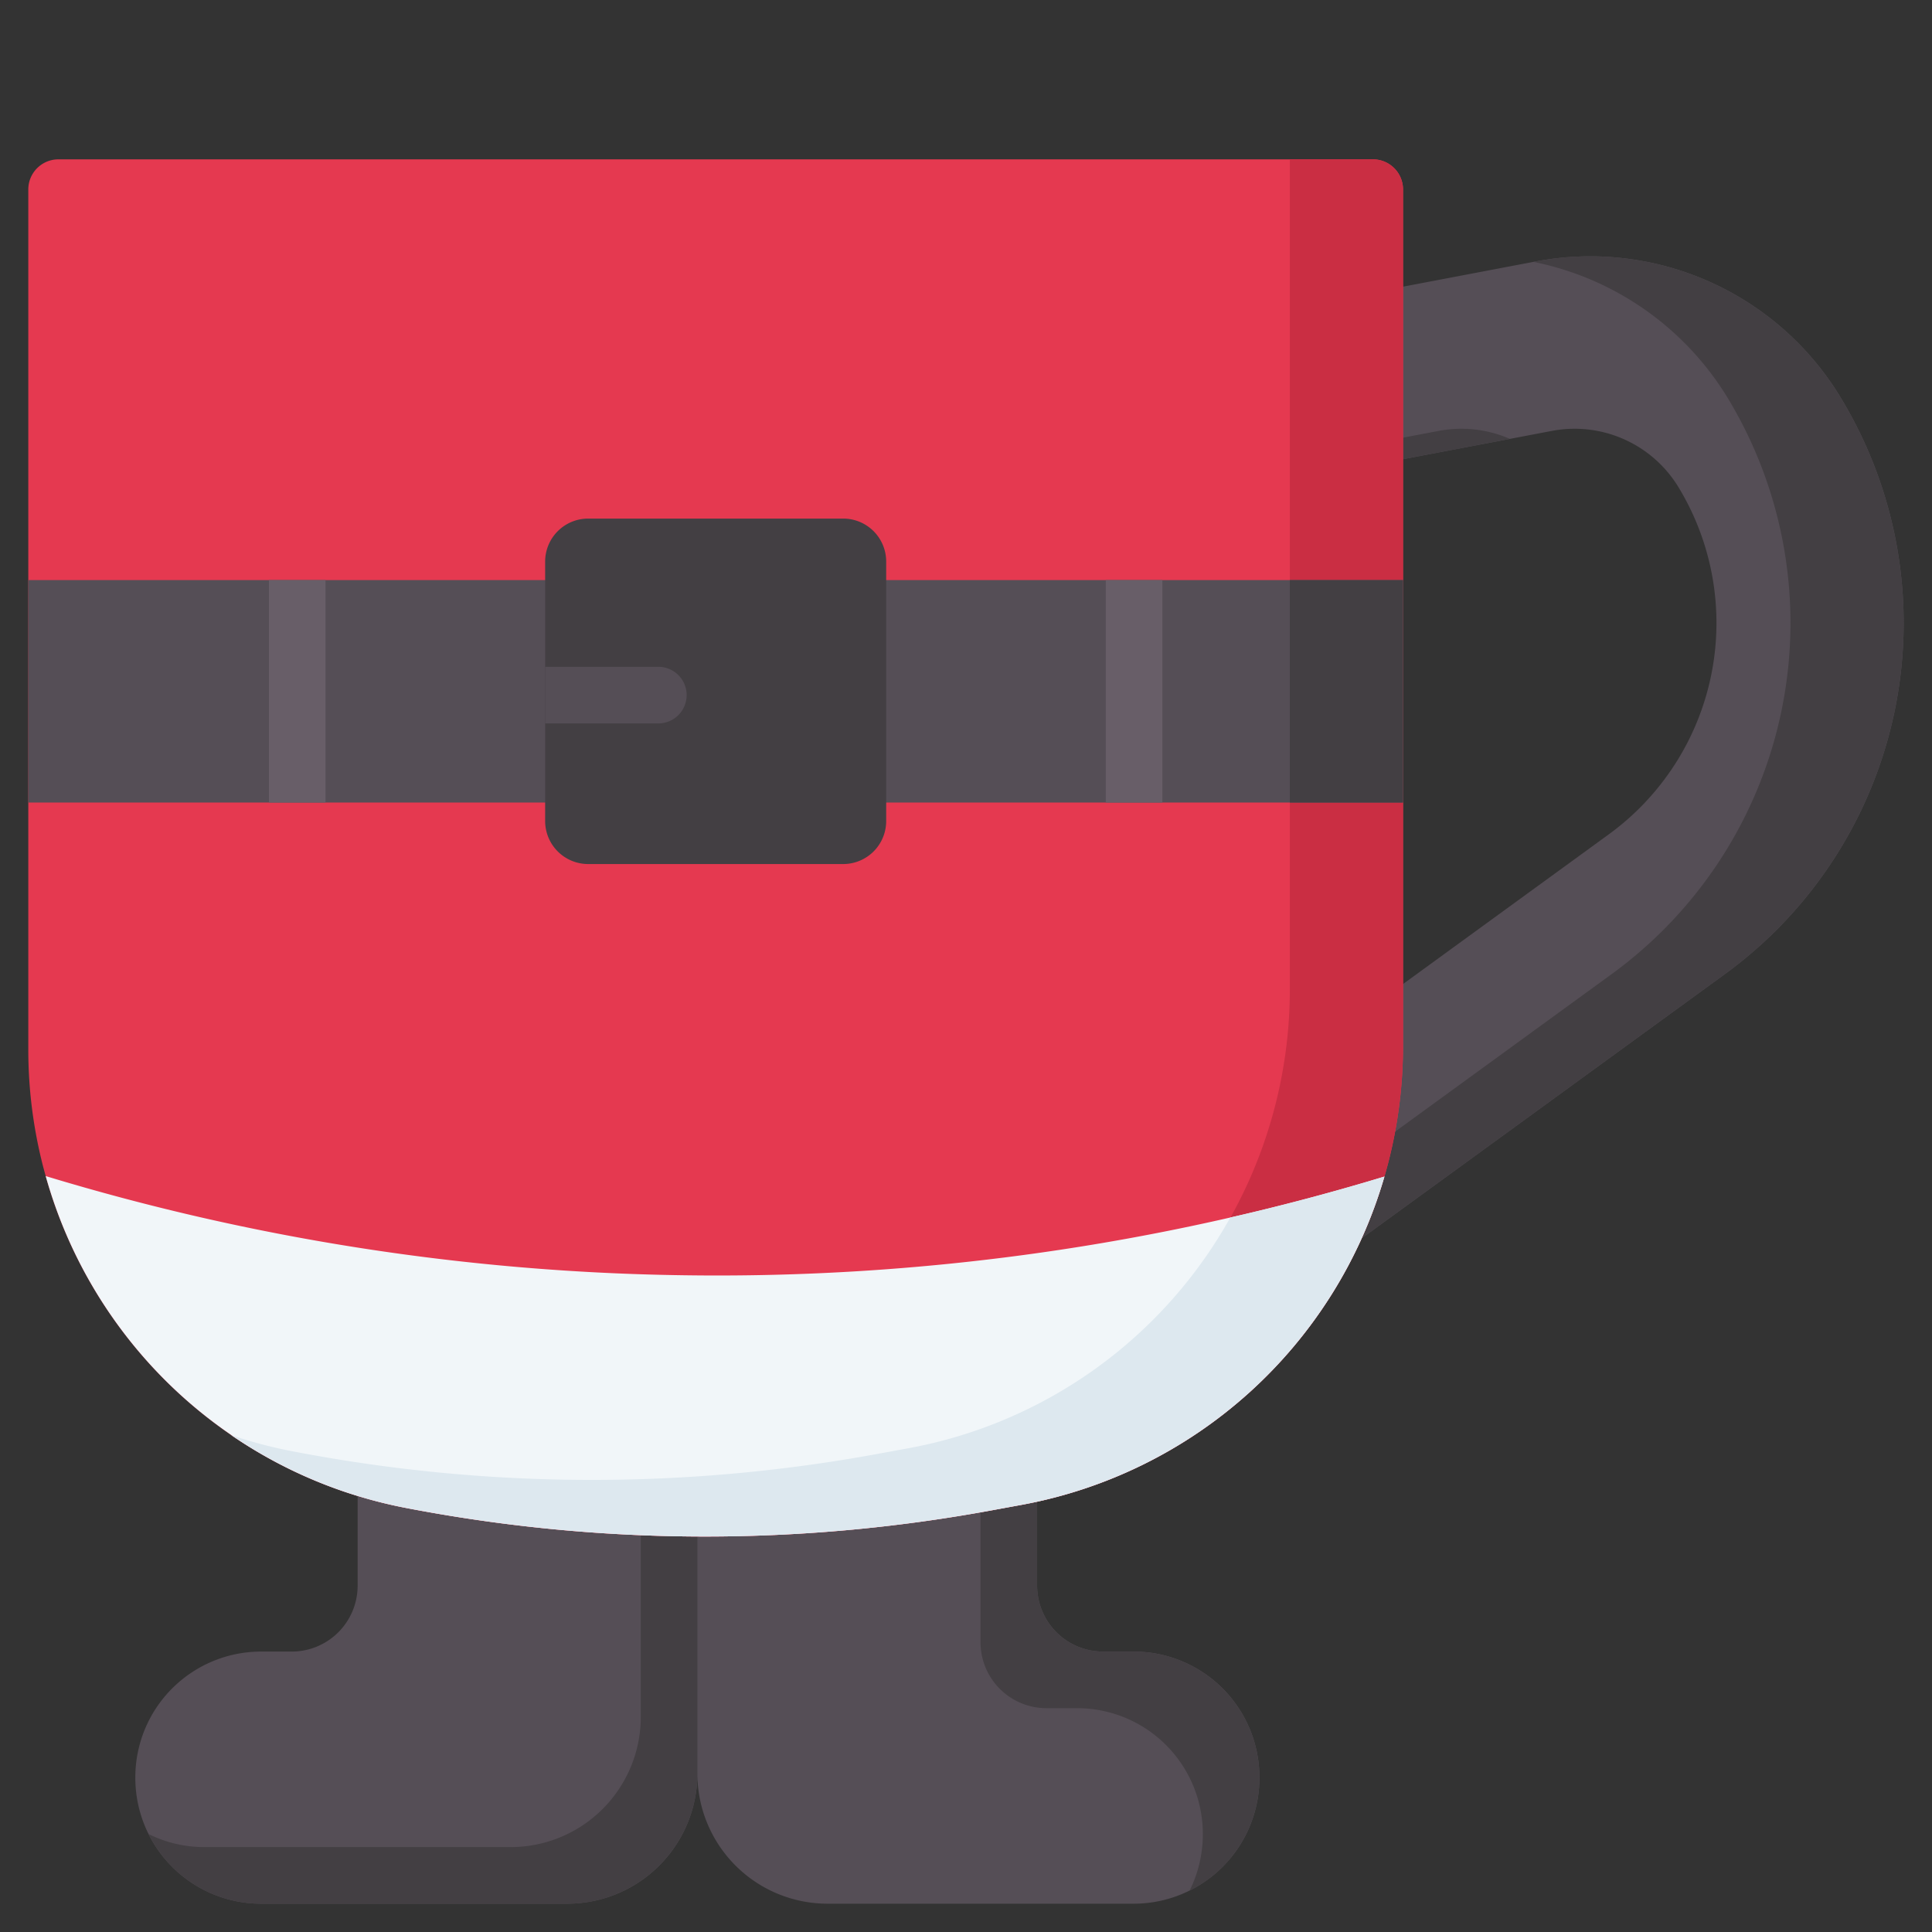 <svg xmlns="http://www.w3.org/2000/svg" data-name="Layer 1" viewBox="0 0 512 512"><rect x="0" y="0" width="512" height="512" fill="#333333" stroke="none"/><path fill="#554e56" d="M487.86,105.464a77.549,77.549,0,0,0-80.907-36.175l-93.563,17.787V362.706l143.854-104.658a115.112,115.112,0,0,0,30.616-152.584Zm-61.42,115.575L354.762,273.187V124.935L411.294,114.188a32.212,32.212,0,0,1,33.574,15.011h0A69.286,69.286,0,0,1,426.44,221.039Z"/><path fill="#433f43" d="M381.294,114.188l-56.532,10.747V273.187l30-21.826V124.935l45.371-8.625A32.086,32.086,0,0,0,381.294,114.188Z"/><path fill="#433f43" d="M487.86,105.464a77.549,77.549,0,0,0-80.907-36.175l-.6.114a78.286,78.286,0,0,1,51.508,36.061,115.112,115.112,0,0,1-30.616,152.584l-113.854,82.832v21.826l143.854-104.658a115.112,115.112,0,0,0,30.616-152.584Z"/><path fill="#554e56" d="M94.776,357.293v62.882a17.47,17.47,0,0,1-17.431,17.509H69.122a33.334,33.334,0,0,0-33.259,33.408v0A33.334,33.334,0,0,0,69.122,504.5H150.39a34.5,34.5,0,0,0,34.423-34.577V357.293Z"/><path fill="#433f43" d="M169.813,357.293V454.923A34.5,34.5,0,0,1,135.39,489.5H54.122a32.991,32.991,0,0,1-14.743-3.461A33.237,33.237,0,0,0,69.122,504.5h81.268a34.5,34.5,0,0,0,34.423-34.577V357.293Z"/><path fill="#554e56" d="M274.85,357.293v62.882a17.47,17.47,0,0,0,17.431,17.509h8.223a33.334,33.334,0,0,1,33.259,33.408v0A33.334,33.334,0,0,1,300.503,504.5H219.236a34.5,34.5,0,0,1-34.423-34.577V357.293Z"/><path fill="#433f43" d="M300.503,437.684h-8.223a17.47,17.47,0,0,1-17.431-17.509V357.293H184.813v15h75.037v62.882a17.47,17.47,0,0,0,17.431,17.509h8.223a33.334,33.334,0,0,1,33.259,33.408h0a33.378,33.378,0,0,1-3.516,14.947,33.417,33.417,0,0,0,18.516-29.947h0A33.334,33.334,0,0,0,300.503,437.684Z"/><path fill="#e53950" d="M371.82,50.23V277.11A124.079,124.079,0,0,1,367.86,308.28c-.31,1.18-.63,2.35-.97,3.52A123.362,123.362,0,0,1,270.78,398.79l-8.39,1.54a418.889,418.889,0,0,1-155.02-.75,123.445,123.445,0,0,1-95.26-87.91c-.17-.6-.33-1.2-.49-1.8-.17-.61-.33-1.23-.48-1.85A124.266,124.266,0,0,1,7.5,278.12V50.23a7.977,7.977,0,0,1,7.96-8h348.4A7.977,7.977,0,0,1,371.82,50.23Z"/><path fill="#ca2e43" d="M363.86,42.23H341.82V262.11A124.079,124.079,0,0,1,337.86,293.28c-.31,1.18-.63,2.35-.97,3.52A123.362,123.362,0,0,1,240.78,383.79l-8.39,1.54a418.889,418.889,0,0,1-155.02-.75,123.226,123.226,0,0,1-16.102-4.257,122.472,122.472,0,0,0,46.102,19.257,418.889,418.889,0,0,0,155.02.75l8.39-1.54a123.362,123.362,0,0,0,96.11-86.99c.34-1.17.66-2.34.97-3.52a124.079,124.079,0,0,0,3.96-31.17V50.23A7.977,7.977,0,0,0,363.86,42.23Z"/><rect width="364.32" height="58.95" x="7.5" y="153.73" fill="#554e56"/><rect width="30" height="58.95" x="341.82" y="153.73" fill="#433f43"/><rect width="15" height="58.95" x="293.05" y="153.73" fill="#685e68"/><rect width="15" height="58.95" x="71.27" y="153.73" fill="#685e68"/><path fill="#433f43" d="M234.85,148.82v68.76A11.395,11.395,0,0,1,223.45,228.98H155.87A11.401,11.401,0,0,1,144.47,217.58v-68.76a11.399,11.399,0,0,1,11.4-11.39H223.45A11.393,11.393,0,0,1,234.85,148.82Z"/><path fill="#554e56" d="M181.97,184.21a7.503,7.503,0,0,1-7.5,7.5h-30v-15h30A7.503,7.503,0,0,1,181.97,184.21Z"/><path fill="#f1f6f9" d="M366.89,311.8A123.362,123.362,0,0,1,270.78,398.79l-8.39,1.54a418.889,418.889,0,0,1-155.02-.75,123.445,123.445,0,0,1-95.26-87.91,609.905,609.905,0,0,0,168.75,26.28A609.195,609.195,0,0,0,366.89,311.8Z"/><path fill="#dde8ef" d="M240.78,383.79l-8.39,1.54a418.889,418.889,0,0,1-155.02-.75,123.226,123.226,0,0,1-16.102-4.257q1.228.842,2.479,1.654.097.063.194.125,1.188.769,2.394,1.512l.188.116q5.18,3.175,10.701,5.848c.123.06.247.117.37.177q1.15.551,2.314,1.08.283.129.568.256,1.094.49,2.2.959c.201.085.401.171.603.256q1.158.484,2.33.945c.153.06.304.122.457.182q2.821,1.099,5.713,2.063c.195.065.392.126.587.19q1.113.365,2.235.711c.31.095.621.186.932.279q.966.288,1.938.562.521.146,1.044.287.943.255,1.892.495c.351.089.702.179,1.055.265.673.164,1.348.321,2.026.474.307.07.612.143.92.21q1.474.322,2.961.612a418.889,418.889,0,0,0,155.02.75l8.39-1.54a123.362,123.362,0,0,0,96.11-86.99c-12.405,3.768-26.057,7.471-40.847,10.856A123.071,123.071,0,0,1,240.78,383.79Z"/></svg>